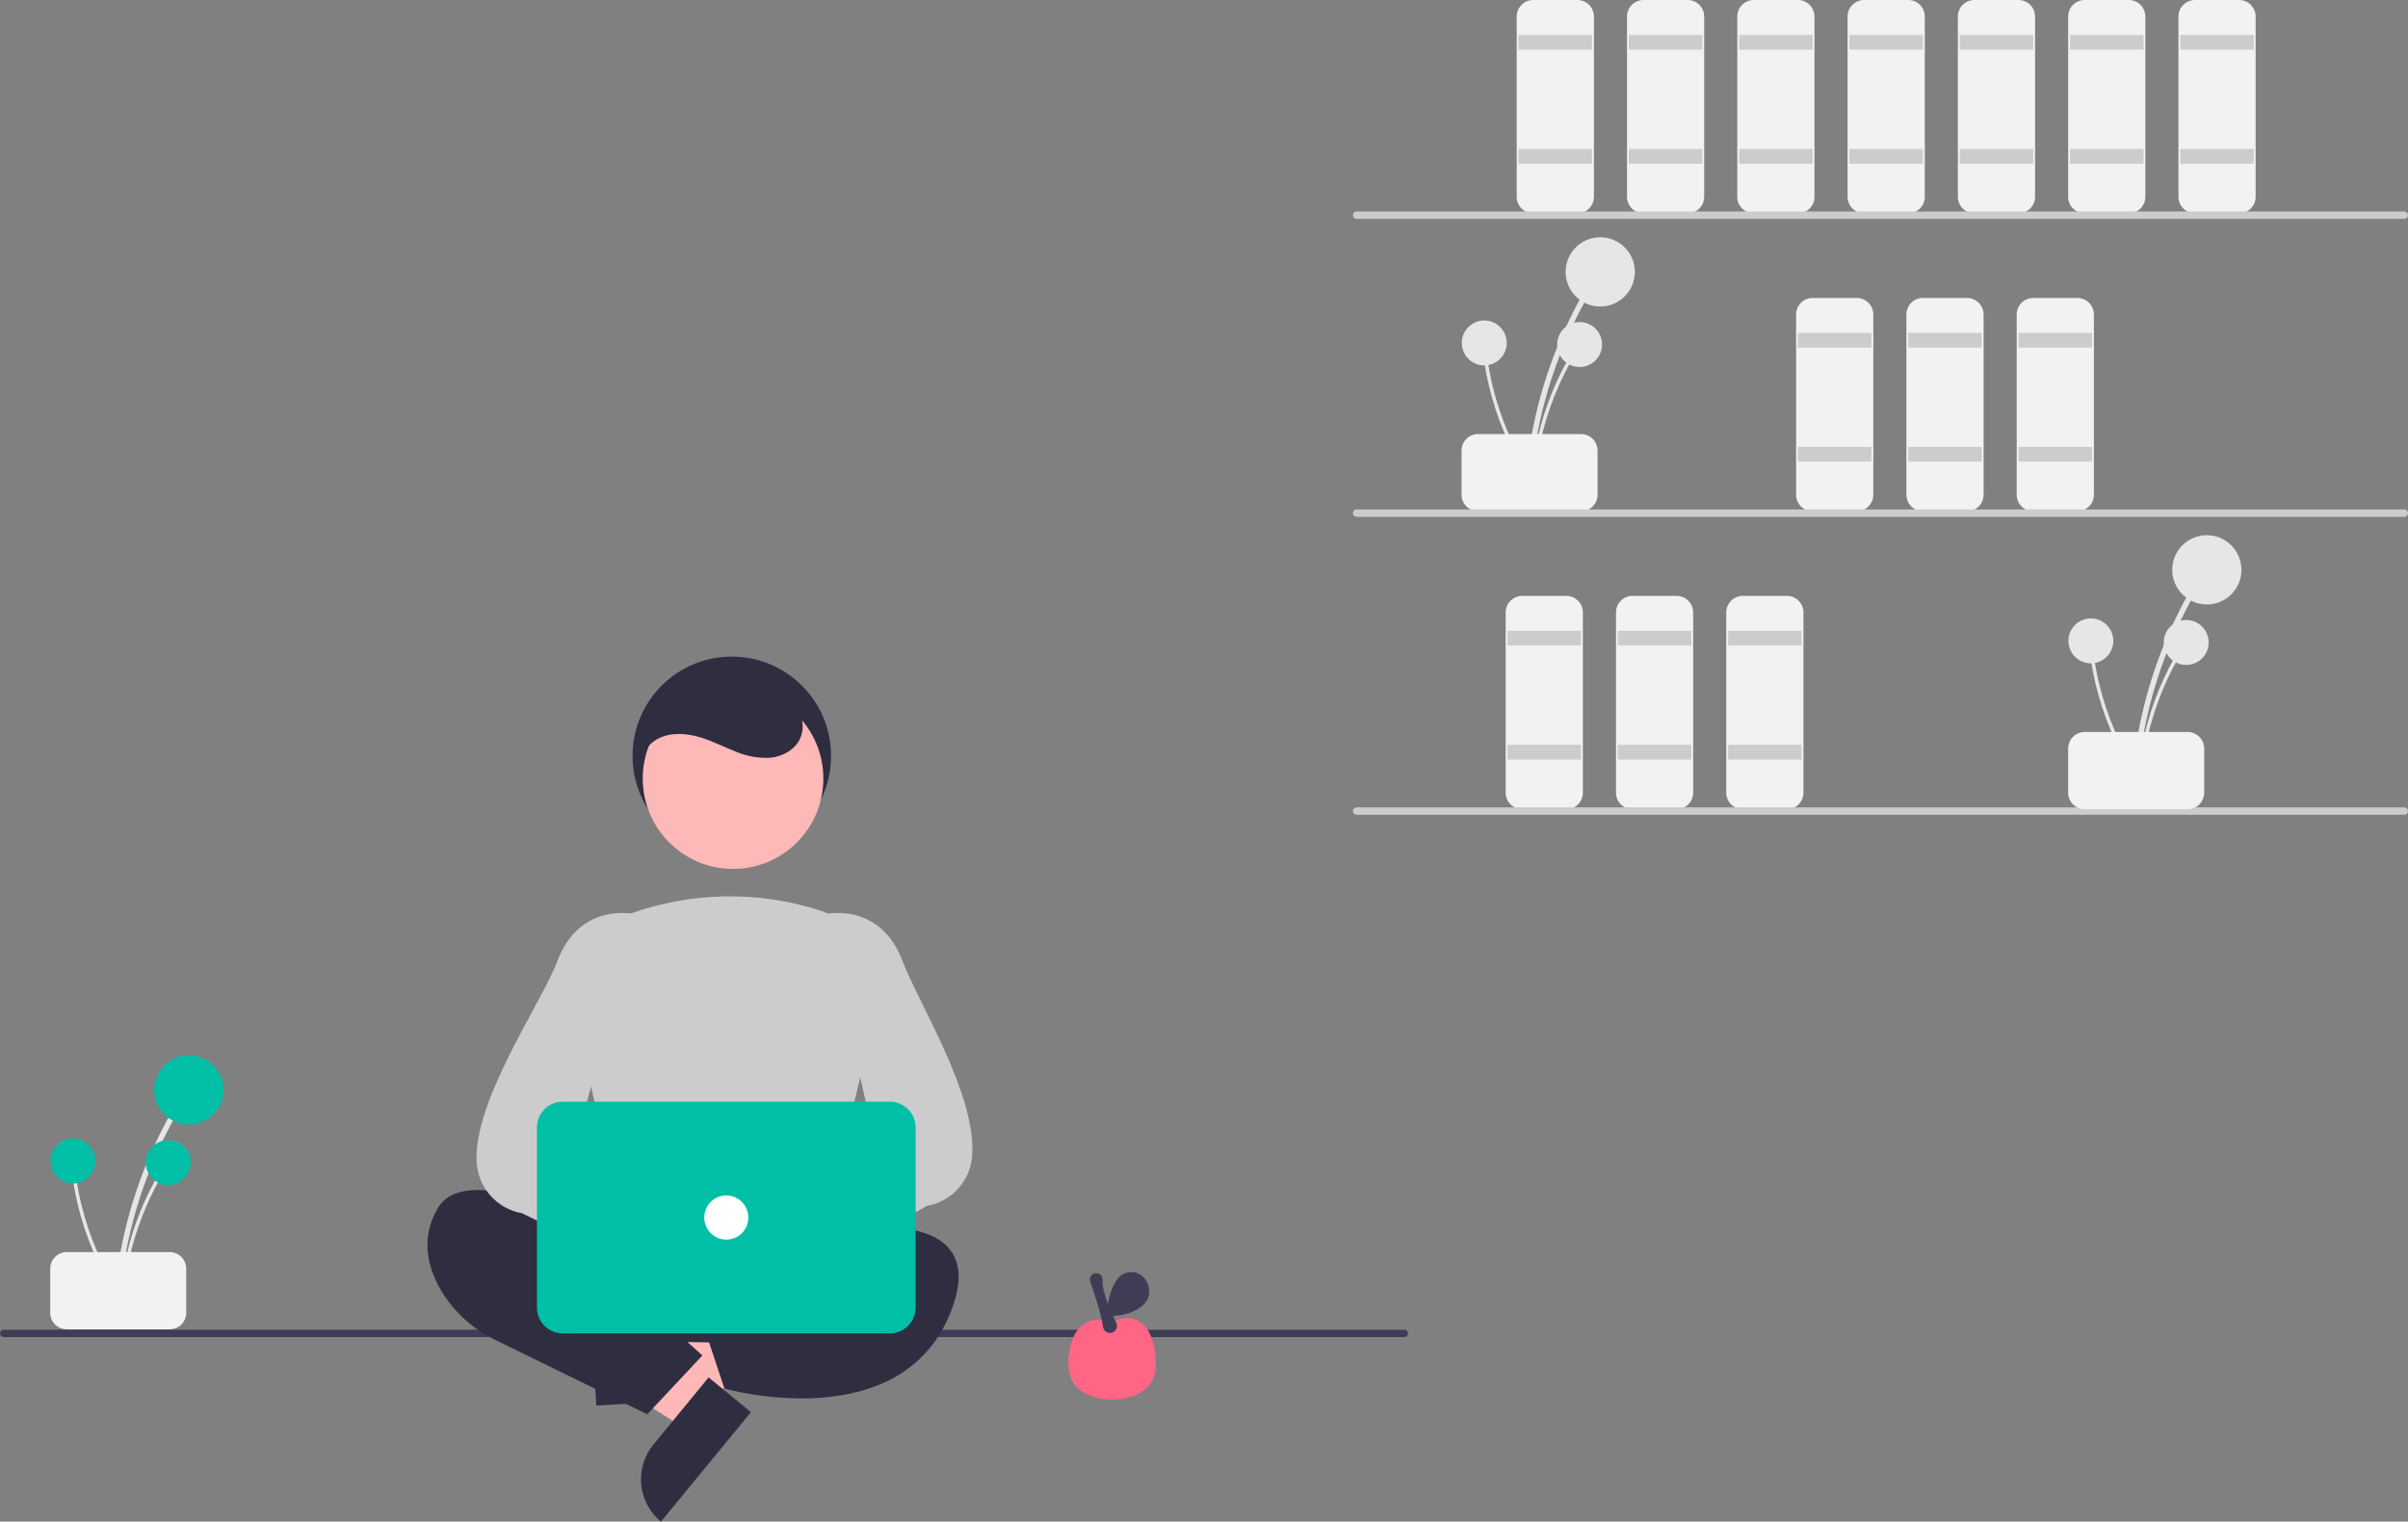 <svg width="383" height="242" viewBox="0 0 383 242" fill="none" xmlns="http://www.w3.org/2000/svg">
<rect x="0" y="0" width="383" height="242" fill="#808080" stroke="none"/>
<g clip-path="url(#clip0_185_13)">
<path d="M243.578 75.712C244.3 67.928 246.296 60.316 249.484 53.179C250.373 51.193 251.351 49.251 252.418 47.352C252.472 47.253 252.485 47.137 252.454 47.028C252.424 46.919 252.352 46.827 252.255 46.77C252.158 46.713 252.042 46.696 251.932 46.723C251.823 46.75 251.728 46.818 251.668 46.913C247.786 53.828 245.066 61.335 243.617 69.133C243.214 71.31 242.911 73.503 242.709 75.712C242.657 76.269 243.527 76.265 243.578 75.712Z" fill="#E6E6E6"/>
<path d="M254.524 48.747C257.564 48.747 260.029 46.281 260.029 43.239C260.029 40.198 257.564 37.732 254.524 37.732C251.483 37.732 249.019 40.198 249.019 43.239C249.019 46.281 251.483 48.747 254.524 48.747Z" fill="#E6E6E6"/>
<path d="M244.141 75.858C244.61 70.808 245.904 65.87 247.973 61.24C248.549 59.952 249.184 58.691 249.876 57.46C249.911 57.395 249.919 57.32 249.9 57.25C249.88 57.179 249.834 57.119 249.77 57.082C249.707 57.045 249.632 57.034 249.561 57.052C249.49 57.069 249.429 57.113 249.389 57.175C246.871 61.661 245.106 66.531 244.167 71.59C243.905 73.003 243.709 74.425 243.577 75.858C243.544 76.219 244.108 76.217 244.141 75.858Z" fill="#E6E6E6"/>
<path d="M251.242 58.364C253.215 58.364 254.813 56.765 254.813 54.792C254.813 52.818 253.215 51.219 251.242 51.219C249.27 51.219 247.671 52.818 247.671 54.792C247.671 56.765 249.27 58.364 251.242 58.364Z" fill="#E6E6E6"/>
<path d="M243.429 75.52C240.695 71.251 238.679 66.56 237.464 61.637C237.126 60.266 236.852 58.882 236.641 57.485C236.628 57.413 236.589 57.348 236.53 57.305C236.471 57.261 236.397 57.242 236.325 57.252C236.252 57.262 236.187 57.3 236.141 57.357C236.096 57.414 236.074 57.487 236.082 57.56C236.854 62.647 238.457 67.573 240.826 72.14C241.488 73.414 242.208 74.657 242.985 75.868C243.181 76.173 243.624 75.824 243.429 75.52Z" fill="#E6E6E6"/>
<path d="M236.077 58.114C238.05 58.114 239.648 56.514 239.648 54.541C239.648 52.568 238.05 50.968 236.077 50.968C234.105 50.968 232.506 52.568 232.506 54.541C232.506 56.514 234.105 58.114 236.077 58.114Z" fill="#E6E6E6"/>
<path d="M232.466 78.682V71.662C232.467 70.964 232.744 70.295 233.237 69.801C233.731 69.308 234.399 69.03 235.097 69.029H251.47C252.167 69.03 252.836 69.308 253.329 69.801C253.823 70.295 254.1 70.964 254.101 71.662V78.682C254.1 79.38 253.823 80.049 253.329 80.542C252.836 81.036 252.167 81.313 251.47 81.314H235.097C234.399 81.313 233.731 81.036 233.237 80.542C232.744 80.049 232.467 79.38 232.466 78.682Z" fill="#F2F2F2"/>
<path d="M250.885 33.93H243.868C243.17 33.929 242.502 33.651 242.008 33.158C241.515 32.664 241.238 31.995 241.237 31.297V2.632C241.238 1.935 241.515 1.265 242.008 0.772C242.502 0.278 243.17 0.001 243.868 0H250.885C251.583 0.001 252.251 0.278 252.745 0.772C253.238 1.265 253.515 1.935 253.516 2.632V31.297C253.515 31.995 253.238 32.664 252.745 33.158C252.251 33.651 251.583 33.929 250.885 33.93Z" fill="#F2F2F2"/>
<path d="M253.224 5.558H241.529V7.897H253.224V5.558Z" fill="#CCCCCC"/>
<path d="M253.224 23.692H241.529V26.032H253.224V23.692Z" fill="#CCCCCC"/>
<path d="M268.427 33.93H261.41C260.712 33.929 260.044 33.651 259.55 33.158C259.057 32.664 258.78 31.995 258.779 31.297V2.632C258.78 1.935 259.057 1.265 259.55 0.772C260.044 0.278 260.712 0.001 261.41 0H268.427C269.125 0.001 269.793 0.278 270.287 0.772C270.78 1.265 271.057 1.935 271.058 2.632V31.297C271.057 31.995 270.78 32.664 270.287 33.158C269.793 33.651 269.125 33.929 268.427 33.93Z" fill="#F2F2F2"/>
<path d="M270.766 5.558H259.071V7.897H270.766V5.558Z" fill="#CCCCCC"/>
<path d="M270.766 23.692H259.071V26.032H270.766V23.692Z" fill="#CCCCCC"/>
<path d="M285.969 33.93H278.952C278.254 33.929 277.586 33.651 277.092 33.158C276.599 32.664 276.322 31.995 276.321 31.297V2.632C276.322 1.935 276.599 1.265 277.092 0.772C277.586 0.278 278.254 0.001 278.952 0H285.969C286.667 0.001 287.335 0.278 287.829 0.772C288.322 1.265 288.599 1.935 288.6 2.632V31.297C288.599 31.995 288.322 32.664 287.829 33.158C287.335 33.651 286.667 33.929 285.969 33.93Z" fill="#F2F2F2"/>
<path d="M288.308 5.558H276.613V7.897H288.308V5.558Z" fill="#CCCCCC"/>
<path d="M288.308 23.692H276.613V26.032H288.308V23.692Z" fill="#CCCCCC"/>
<path d="M295.325 81.314H288.308C287.61 81.313 286.941 81.036 286.448 80.542C285.955 80.049 285.677 79.38 285.677 78.682V50.017C285.677 49.319 285.955 48.65 286.448 48.156C286.941 47.663 287.61 47.385 288.308 47.385H295.325C296.022 47.385 296.691 47.663 297.184 48.156C297.678 48.65 297.955 49.319 297.956 50.017V78.682C297.955 79.38 297.678 80.049 297.184 80.542C296.691 81.036 296.022 81.313 295.325 81.314Z" fill="#F2F2F2"/>
<path d="M297.663 52.942H285.969V55.282H297.663V52.942Z" fill="#CCCCCC"/>
<path d="M297.663 71.077H285.969V73.417H297.663V71.077Z" fill="#CCCCCC"/>
<path d="M312.867 81.314H305.85C305.152 81.313 304.483 81.036 303.99 80.542C303.497 80.049 303.219 79.38 303.219 78.682V50.017C303.219 49.319 303.497 48.65 303.99 48.156C304.483 47.663 305.152 47.385 305.85 47.385H312.867C313.564 47.385 314.233 47.663 314.726 48.156C315.22 48.65 315.497 49.319 315.498 50.017V78.682C315.497 79.38 315.22 80.049 314.726 80.542C314.233 81.036 313.564 81.313 312.867 81.314Z" fill="#F2F2F2"/>
<path d="M315.206 52.942H303.511V55.282H315.206V52.942Z" fill="#CCCCCC"/>
<path d="M315.206 71.077H303.511V73.417H315.206V71.077Z" fill="#CCCCCC"/>
<path d="M330.409 81.314H323.392C322.694 81.313 322.025 81.036 321.532 80.542C321.039 80.049 320.761 79.38 320.76 78.682V50.017C320.761 49.319 321.039 48.65 321.532 48.156C322.025 47.663 322.694 47.385 323.392 47.385H330.409C331.106 47.385 331.775 47.663 332.268 48.156C332.762 48.65 333.039 49.319 333.04 50.017V78.682C333.039 79.38 332.762 80.049 332.268 80.542C331.775 81.036 331.106 81.313 330.409 81.314Z" fill="#F2F2F2"/>
<path d="M332.747 52.942H321.053V55.282H332.747V52.942Z" fill="#CCCCCC"/>
<path d="M332.747 71.077H321.053V73.417H332.747V71.077Z" fill="#CCCCCC"/>
<path d="M249.131 128.699H242.114C241.416 128.698 240.747 128.42 240.254 127.927C239.761 127.433 239.483 126.764 239.483 126.066V97.401C239.483 96.704 239.761 96.034 240.254 95.541C240.747 95.047 241.416 94.77 242.114 94.769H249.131C249.828 94.77 250.497 95.047 250.99 95.541C251.484 96.034 251.761 96.704 251.762 97.401V126.066C251.761 126.764 251.484 127.433 250.99 127.927C250.497 128.42 249.828 128.698 249.131 128.699Z" fill="#F2F2F2"/>
<path d="M251.47 100.326H239.775V102.666H251.47V100.326Z" fill="#CCCCCC"/>
<path d="M251.47 118.461H239.775V120.801H251.47V118.461Z" fill="#CCCCCC"/>
<path d="M266.673 128.699H259.656C258.958 128.698 258.289 128.42 257.796 127.927C257.303 127.433 257.025 126.764 257.025 126.066V97.401C257.025 96.704 257.303 96.034 257.796 95.541C258.289 95.047 258.958 94.77 259.656 94.769H266.673C267.37 94.77 268.039 95.047 268.532 95.541C269.026 96.034 269.303 96.704 269.304 97.401V126.066C269.303 126.764 269.026 127.433 268.532 127.927C268.039 128.42 267.37 128.698 266.673 128.699Z" fill="#F2F2F2"/>
<path d="M269.012 100.326H257.317V102.666H269.012V100.326Z" fill="#CCCCCC"/>
<path d="M269.012 118.461H257.317V120.801H269.012V118.461Z" fill="#CCCCCC"/>
<path d="M284.215 128.699H277.198C276.5 128.698 275.831 128.42 275.338 127.927C274.845 127.433 274.567 126.764 274.567 126.066V97.401C274.567 96.704 274.845 96.034 275.338 95.541C275.831 95.047 276.5 94.77 277.198 94.769H284.215C284.912 94.77 285.581 95.047 286.074 95.541C286.568 96.034 286.845 96.704 286.846 97.401V126.066C286.845 126.764 286.568 127.433 286.074 127.927C285.581 128.42 284.912 128.698 284.215 128.699Z" fill="#F2F2F2"/>
<path d="M286.554 100.326H274.859V102.666H286.554V100.326Z" fill="#CCCCCC"/>
<path d="M286.554 118.461H274.859V120.801H286.554V118.461Z" fill="#CCCCCC"/>
<path d="M303.511 33.93H296.494C295.796 33.929 295.128 33.651 294.634 33.158C294.141 32.664 293.864 31.995 293.863 31.297V2.632C293.864 1.935 294.141 1.265 294.634 0.772C295.128 0.278 295.796 0.001 296.494 0H303.511C304.209 0.001 304.877 0.278 305.371 0.772C305.864 1.265 306.141 1.935 306.142 2.632V31.297C306.141 31.995 305.864 32.664 305.371 33.158C304.877 33.651 304.209 33.929 303.511 33.93Z" fill="#F2F2F2"/>
<path d="M305.85 5.558H294.155V7.897H305.85V5.558Z" fill="#CCCCCC"/>
<path d="M305.85 23.692H294.155V26.032H305.85V23.692Z" fill="#CCCCCC"/>
<path d="M321.053 33.93H314.036C313.338 33.929 312.67 33.651 312.176 33.158C311.683 32.664 311.406 31.995 311.405 31.297V2.632C311.406 1.935 311.683 1.265 312.176 0.772C312.67 0.278 313.338 0.001 314.036 0H321.053C321.75 0.001 322.419 0.278 322.913 0.772C323.406 1.265 323.683 1.935 323.684 2.632V31.297C323.683 31.995 323.406 32.664 322.913 33.158C322.419 33.651 321.75 33.929 321.053 33.93Z" fill="#F2F2F2"/>
<path d="M323.392 5.558H311.697V7.897H323.392V5.558Z" fill="#CCCCCC"/>
<path d="M323.392 23.692H311.697V26.032H323.392V23.692Z" fill="#CCCCCC"/>
<path d="M338.595 33.93H331.578C330.88 33.929 330.212 33.651 329.718 33.158C329.225 32.664 328.948 31.995 328.947 31.297V2.632C328.948 1.935 329.225 1.265 329.718 0.772C330.212 0.278 330.88 0.001 331.578 0H338.595C339.292 0.001 339.961 0.278 340.455 0.772C340.948 1.265 341.225 1.935 341.226 2.632V31.297C341.225 31.995 340.948 32.664 340.455 33.158C339.961 33.651 339.292 33.929 338.595 33.93Z" fill="#F2F2F2"/>
<path d="M340.934 5.558H329.239V7.897H340.934V5.558Z" fill="#CCCCCC"/>
<path d="M340.934 23.692H329.239V26.032H340.934V23.692Z" fill="#CCCCCC"/>
<path d="M356.137 33.93H349.12C348.422 33.929 347.754 33.651 347.26 33.158C346.767 32.664 346.49 31.995 346.489 31.297V2.632C346.49 1.935 346.767 1.265 347.26 0.772C347.754 0.278 348.422 0.001 349.12 0H356.137C356.834 0.001 357.503 0.278 357.997 0.772C358.49 1.265 358.767 1.935 358.768 2.632V31.297C358.767 31.995 358.49 32.664 357.997 33.158C357.503 33.651 356.834 33.929 356.137 33.93Z" fill="#F2F2F2"/>
<path d="M358.476 5.558H346.781V7.897H358.476V5.558Z" fill="#CCCCCC"/>
<path d="M358.476 23.692H346.781V26.032H358.476V23.692Z" fill="#CCCCCC"/>
<path d="M382.415 34.807H215.766C215.611 34.807 215.463 34.746 215.353 34.636C215.243 34.526 215.182 34.377 215.182 34.222C215.182 34.067 215.243 33.918 215.353 33.809C215.463 33.699 215.611 33.637 215.766 33.637H382.415C382.57 33.637 382.719 33.699 382.829 33.809C382.938 33.918 383 34.067 383 34.222C383 34.377 382.938 34.526 382.829 34.636C382.719 34.746 382.57 34.807 382.415 34.807Z" fill="#CCCCCC"/>
<path d="M382.415 82.192H215.766C215.611 82.192 215.463 82.13 215.353 82.02C215.243 81.911 215.182 81.762 215.182 81.607C215.182 81.452 215.243 81.303 215.353 81.193C215.463 81.083 215.611 81.022 215.766 81.022H382.415C382.57 81.022 382.719 81.083 382.829 81.193C382.938 81.303 383 81.452 383 81.607C383 81.762 382.938 81.911 382.829 82.02C382.719 82.13 382.57 82.192 382.415 82.192Z" fill="#CCCCCC"/>
<path d="M382.415 129.576H215.766C215.611 129.576 215.463 129.514 215.353 129.405C215.243 129.295 215.182 129.146 215.182 128.991C215.182 128.836 215.243 128.687 215.353 128.577C215.463 128.468 215.611 128.406 215.766 128.406H382.415C382.57 128.406 382.719 128.468 382.829 128.577C382.938 128.687 383 128.836 383 128.991C383 129.146 382.938 129.295 382.829 129.405C382.719 129.514 382.57 129.576 382.415 129.576Z" fill="#CCCCCC"/>
<path d="M340.059 123.096C340.781 115.312 342.777 107.7 345.965 100.564C346.854 98.578 347.832 96.635 348.899 94.737C348.953 94.637 348.966 94.521 348.935 94.412C348.905 94.304 348.833 94.211 348.736 94.154C348.639 94.097 348.523 94.081 348.413 94.107C348.304 94.134 348.209 94.202 348.149 94.298C344.267 101.213 341.547 108.719 340.098 116.517C339.695 118.695 339.392 120.888 339.19 123.096C339.138 123.653 340.008 123.649 340.059 123.096Z" fill="#E6E6E6"/>
<path d="M351.004 96.131C354.045 96.131 356.509 93.666 356.509 90.624C356.509 87.582 354.045 85.117 351.004 85.117C347.964 85.117 345.5 87.582 345.5 90.624C345.5 93.666 347.964 96.131 351.004 96.131Z" fill="#E6E6E6"/>
<path d="M340.622 123.242C341.091 118.193 342.385 113.254 344.454 108.625C345.03 107.336 345.665 106.076 346.357 104.844C346.392 104.78 346.4 104.705 346.38 104.634C346.361 104.564 346.314 104.504 346.251 104.467C346.188 104.43 346.113 104.419 346.042 104.436C345.971 104.453 345.909 104.498 345.87 104.56C343.352 109.046 341.587 113.916 340.647 118.974C340.386 120.387 340.19 121.81 340.058 123.242C340.025 123.604 340.589 123.601 340.622 123.242Z" fill="#E6E6E6"/>
<path d="M347.723 105.749C349.695 105.749 351.294 104.149 351.294 102.176C351.294 100.203 349.695 98.603 347.723 98.603C345.751 98.603 344.152 100.203 344.152 102.176C344.152 104.149 345.751 105.749 347.723 105.749Z" fill="#E6E6E6"/>
<path d="M339.91 122.905C337.176 118.635 335.16 113.945 333.945 109.021C333.607 107.651 333.333 106.267 333.122 104.869C333.109 104.797 333.07 104.733 333.011 104.689C332.952 104.646 332.878 104.627 332.806 104.637C332.733 104.647 332.667 104.684 332.622 104.742C332.577 104.799 332.555 104.872 332.563 104.945C333.335 110.032 334.938 114.957 337.307 119.524C337.969 120.799 338.689 122.041 339.466 123.252C339.662 123.557 340.105 123.209 339.91 122.905Z" fill="#E6E6E6"/>
<path d="M332.558 105.498C334.53 105.498 336.129 103.899 336.129 101.925C336.129 99.952 334.53 98.353 332.558 98.353C330.586 98.353 328.987 99.952 328.987 101.925C328.987 103.899 330.586 105.498 332.558 105.498Z" fill="#E6E6E6"/>
<path d="M328.947 126.066V119.046C328.948 118.348 329.225 117.679 329.718 117.186C330.212 116.692 330.88 116.415 331.578 116.414H347.951C348.648 116.415 349.317 116.692 349.81 117.186C350.304 117.679 350.581 118.348 350.582 119.046V126.066C350.581 126.764 350.304 127.433 349.81 127.927C349.317 128.42 348.648 128.698 347.951 128.699H331.578C330.88 128.698 330.212 128.42 329.718 127.927C329.225 127.433 328.948 126.764 328.947 126.066Z" fill="#F2F2F2"/>
<path d="M223.368 212.645H0.585C0.43 212.645 0.281 212.584 0.171 212.474C0.062 212.364 0 212.215 0 212.06C0 211.905 0.062 211.756 0.171 211.647C0.281 211.537 0.43 211.475 0.585 211.475H223.368C223.523 211.475 223.672 211.537 223.781 211.647C223.891 211.756 223.953 211.905 223.953 212.06C223.953 212.215 223.891 212.364 223.781 212.474C223.672 212.584 223.523 212.645 223.368 212.645Z" fill="#3F3D56"/>
<path d="M116.396 136.011C125.116 136.011 132.184 128.939 132.184 120.216C132.184 111.493 125.116 104.421 116.396 104.421C107.677 104.421 100.609 111.493 100.609 120.216C100.609 128.939 107.677 136.011 116.396 136.011Z" fill="#2F2E41"/>
<path d="M101.396 221.611L100.978 214.452L128.382 209.43L128.999 219.997L101.396 221.611Z" fill="#FFB8B8"/>
<path d="M102.723 209.218L103.53 223.026L94.84 223.534L93.525 201.032C94.666 200.965 95.81 201.124 96.889 201.499C97.969 201.875 98.965 202.459 99.819 203.219C100.673 203.979 101.369 204.9 101.867 205.929C102.366 206.959 102.657 208.076 102.723 209.218Z" fill="#2F2E41"/>
<path d="M113.315 221.545L108.763 227.086L85.235 212.157L91.953 203.98L113.315 221.545Z" fill="#FFB8B8"/>
<path d="M103.929 229.742L112.708 219.057L119.432 224.587L105.126 242C104.243 241.274 103.512 240.381 102.974 239.372C102.436 238.363 102.101 237.258 101.99 236.119C101.879 234.981 101.993 233.832 102.326 232.738C102.658 231.644 103.203 230.626 103.929 229.742Z" fill="#2F2E41"/>
<path d="M100.215 195.78L97.105 210.451C97.033 210.789 97.037 211.138 97.117 211.474C97.196 211.81 97.349 212.125 97.564 212.395C97.779 212.665 98.051 212.884 98.361 213.036C98.67 213.189 99.01 213.271 99.355 213.276L129.935 213.77C130.28 213.775 130.622 213.704 130.936 213.562C131.25 213.42 131.529 213.211 131.753 212.948C131.977 212.686 132.139 212.377 132.23 212.044C132.321 211.712 132.336 211.363 132.276 211.023L129.602 195.859C129.506 195.317 129.223 194.826 128.802 194.473C128.38 194.119 127.848 193.926 127.298 193.926H102.504C101.967 193.926 101.448 194.11 101.031 194.447C100.615 194.785 100.327 195.255 100.215 195.78Z" fill="#2F2E41"/>
<path d="M105.286 200.945C105.286 200.945 75.465 182.226 69.618 192.171C66.694 197.143 68.156 201.969 70.349 205.552C72.383 208.815 75.305 211.43 78.77 213.094L102.947 224.93L111.718 215.57L105.871 210.305L105.286 200.945Z" fill="#2F2E41"/>
<path d="M120.489 198.02C120.489 198.02 159.082 186.906 151.48 207.965C143.879 229.025 115.227 220.835 115.227 220.835L112.303 212.06L122.244 205.04L120.489 198.02Z" fill="#2F2E41"/>
<path d="M116.594 138.191C124.526 138.191 130.956 131.758 130.956 123.823C130.956 115.888 124.526 109.455 116.594 109.455C108.663 109.455 102.233 115.888 102.233 123.823C102.233 131.758 108.663 138.191 116.594 138.191Z" fill="#FFB8B8"/>
<path d="M117.347 200.342C111.379 200.252 105.442 199.469 99.654 198.01L99.484 197.963L91.469 161.082C90.748 157.842 91.239 154.449 92.847 151.545C94.456 148.641 97.072 146.427 100.201 145.321C109.867 141.851 120.401 141.641 130.198 144.721C133.485 145.781 136.252 148.042 137.946 151.052C139.641 154.063 140.139 157.602 139.34 160.964L130.389 197.933L130.263 197.992C126.543 199.755 121.891 200.342 117.347 200.342Z" fill="#CCCCCC"/>
<path d="M106.582 203.207C106.873 202.398 107.338 201.662 107.944 201.052C108.549 200.442 109.282 199.973 110.089 199.676C110.896 199.38 111.758 199.264 112.614 199.338C113.471 199.411 114.301 199.671 115.046 200.1L130.826 186.396L132.254 197.165L117.05 208.527C116.247 209.732 115.03 210.6 113.63 210.967C112.23 211.334 110.744 211.174 109.454 210.519C108.164 209.863 107.158 208.757 106.629 207.409C106.1 206.061 106.083 204.566 106.582 203.207Z" fill="#FFB8B8"/>
<path d="M121.632 206.196C121.375 206.196 121.119 206.158 120.874 206.085C120.474 205.968 120.109 205.758 119.807 205.471C119.506 205.185 119.278 204.83 119.141 204.437L117.237 199.038C117.058 198.539 117.036 197.998 117.172 197.486C117.308 196.974 117.596 196.515 117.998 196.171L139.498 183.257L131.023 145.431L131.238 145.379C131.326 145.357 140.01 143.38 143.568 152.873C146.06 159.522 155.281 173.978 154.63 183.747C154.507 185.701 153.729 187.556 152.421 189.013C151.114 190.47 149.354 191.444 147.425 191.777L123.224 205.649C122.769 206.003 122.208 206.195 121.632 206.196Z" fill="#CCCCCC"/>
<path d="M124.043 201.924C123.752 201.115 123.287 200.379 122.681 199.769C122.075 199.159 121.343 198.69 120.536 198.393C119.729 198.097 118.867 197.981 118.01 198.054C117.154 198.128 116.324 198.388 115.579 198.816L99.799 185.113L98.371 195.882L113.575 207.244C114.378 208.448 115.595 209.317 116.994 209.684C118.394 210.051 119.88 209.891 121.171 209.236C122.461 208.58 123.466 207.473 123.995 206.126C124.525 204.778 124.542 203.283 124.043 201.924Z" fill="#FFB8B8"/>
<path d="M110.576 206.196C110 206.195 109.44 206.003 108.984 205.649L83.028 192.947C81.1 192.614 79.34 191.64 78.033 190.183C76.725 188.726 75.947 186.871 75.823 184.917C75.173 175.148 86.148 159.522 88.64 152.873C92.198 143.38 100.882 145.357 100.97 145.379L101.185 145.431L90.956 184.427L114.21 196.171C114.612 196.515 114.9 196.974 115.036 197.486C115.172 197.998 115.15 198.539 114.971 199.038L113.067 204.437C112.93 204.83 112.702 205.185 112.401 205.471C112.099 205.758 111.734 205.968 111.334 206.085C111.089 206.158 110.833 206.196 110.576 206.196Z" fill="#CCCCCC"/>
<path d="M141.54 212.06H89.499C88.413 212.059 87.373 211.627 86.606 210.859C85.838 210.092 85.407 209.051 85.406 207.965V179.301C85.407 178.215 85.838 177.174 86.606 176.406C87.373 175.639 88.413 175.207 89.499 175.206H141.54C142.625 175.207 143.665 175.639 144.433 176.406C145.2 177.174 145.632 178.215 145.633 179.301V207.965C145.632 209.051 145.2 210.092 144.433 210.859C143.665 211.627 142.625 212.059 141.54 212.06Z" fill="#00BFA6"/>
<path d="M115.519 197.143C117.457 197.143 119.028 195.572 119.028 193.633C119.028 191.695 117.457 190.123 115.519 190.123C113.582 190.123 112.011 191.695 112.011 193.633C112.011 195.572 113.582 197.143 115.519 197.143Z" fill="white"/>
<path d="M102.089 123.238C101.238 121.078 102.634 118.504 104.706 117.458C106.778 116.411 109.278 116.61 111.494 117.3C113.356 117.88 115.101 118.778 116.918 119.487C118.709 120.281 120.666 120.63 122.621 120.503C124.559 120.284 126.488 119.197 127.281 117.414C128.103 115.567 127.544 113.312 126.278 111.735C124.931 110.21 123.188 109.089 121.242 108.497C116.969 106.991 112.034 106.947 108.067 109.136C104.1 111.325 101.404 115.986 102.224 120.444" fill="#2F2E41"/>
<path d="M19.099 205.812C19.821 198.028 21.817 190.416 25.005 183.279C25.894 181.293 26.872 179.351 27.939 177.452C27.993 177.353 28.006 177.237 27.975 177.128C27.945 177.019 27.873 176.927 27.776 176.87C27.679 176.813 27.563 176.796 27.453 176.823C27.344 176.85 27.249 176.918 27.189 177.013C23.307 183.929 20.587 191.435 19.138 199.233C18.735 201.41 18.433 203.603 18.23 205.812C18.178 206.369 19.048 206.365 19.099 205.812Z" fill="#E6E6E6"/>
<path d="M30.044 178.847C33.085 178.847 35.549 176.381 35.549 173.34C35.549 170.298 33.085 167.832 30.044 167.832C27.004 167.832 24.54 170.298 24.54 173.34C24.54 176.381 27.004 178.847 30.044 178.847Z" fill="#00BFA6"/>
<path d="M19.662 205.958C20.131 200.908 21.425 195.97 23.494 191.34C24.07 190.052 24.705 188.792 25.397 187.56C25.432 187.496 25.44 187.42 25.421 187.35C25.401 187.279 25.354 187.219 25.291 187.182C25.228 187.145 25.153 187.134 25.082 187.152C25.011 187.169 24.949 187.213 24.91 187.275C22.392 191.761 20.627 196.631 19.688 201.69C19.426 203.103 19.23 204.525 19.098 205.958C19.065 206.319 19.629 206.317 19.662 205.958Z" fill="#E6E6E6"/>
<path d="M26.763 188.465C28.735 188.465 30.334 186.865 30.334 184.892C30.334 182.918 28.735 181.319 26.763 181.319C24.791 181.319 23.192 182.918 23.192 184.892C23.192 186.865 24.791 188.465 26.763 188.465Z" fill="#00BFA6"/>
<path d="M18.95 205.621C16.215 201.351 14.2 196.661 12.985 191.737C12.647 190.367 12.373 188.983 12.161 187.585C12.149 187.513 12.11 187.448 12.051 187.405C11.992 187.362 11.918 187.343 11.846 187.352C11.773 187.362 11.707 187.4 11.662 187.457C11.617 187.515 11.595 187.587 11.602 187.66C12.375 192.747 13.977 197.673 16.346 202.24C17.009 203.515 17.729 204.757 18.506 205.968C18.701 206.273 19.145 205.924 18.95 205.621Z" fill="#E6E6E6"/>
<path d="M11.598 188.214C13.57 188.214 15.169 186.614 15.169 184.641C15.169 182.668 13.57 181.068 11.598 181.068C9.626 181.068 8.027 182.668 8.027 184.641C8.027 186.614 9.626 188.214 11.598 188.214Z" fill="#00BFA6"/>
<path d="M7.987 208.782V201.762C7.987 201.064 8.265 200.395 8.758 199.901C9.251 199.408 9.92 199.13 10.618 199.129H26.99C27.688 199.13 28.357 199.408 28.85 199.901C29.343 200.395 29.621 201.064 29.622 201.762V208.782C29.621 209.48 29.343 210.149 28.85 210.642C28.357 211.136 27.688 211.413 26.99 211.414H10.618C9.92 211.413 9.251 211.136 8.758 210.642C8.265 210.149 7.987 209.48 7.987 208.782Z" fill="#F2F2F2"/>
<path d="M183.845 216.975C183.845 220.822 180.728 222.571 176.882 222.571C173.036 222.571 169.918 220.822 169.918 216.975C169.918 213.127 171.466 208.638 176.882 210.186C182.298 207.864 183.845 213.127 183.845 216.975Z" fill="#FF6584"/>
<path d="M176.543 211.988C176.272 211.989 176.01 211.89 175.807 211.712C175.603 211.533 175.472 211.286 175.437 211.018C175.206 209.098 173.935 205.339 173.4 203.812L173.4 203.811C173.345 203.659 173.329 203.497 173.351 203.337C173.374 203.177 173.434 203.026 173.528 202.895C173.618 202.778 173.732 202.681 173.862 202.611C173.992 202.541 174.135 202.499 174.282 202.489C174.429 202.478 174.577 202.499 174.715 202.549C174.854 202.6 174.98 202.679 175.086 202.782C175.18 202.881 175.253 202.998 175.3 203.127C175.347 203.255 175.368 203.392 175.36 203.529C175.255 205.489 176.683 208.656 177.543 210.37C177.625 210.531 177.666 210.71 177.662 210.891C177.659 211.072 177.612 211.249 177.525 211.408C177.439 211.567 177.314 211.702 177.164 211.802C177.013 211.902 176.84 211.964 176.661 211.982C176.621 211.986 176.582 211.988 176.543 211.988Z" fill="#3F3D56"/>
<path d="M181.695 207.664C184.112 205.685 182.216 201.634 179.19 202.412C178.783 202.509 178.408 202.71 178.101 202.994C176.245 204.748 175.957 209.235 175.957 209.235C175.957 209.235 179.234 209.679 181.695 207.664Z" fill="#3F3D56"/>
</g>
<defs>
<clipPath id="clip0_185_13">
<rect width="383" height="242" fill="white"/>
</clipPath>
</defs>
</svg>
